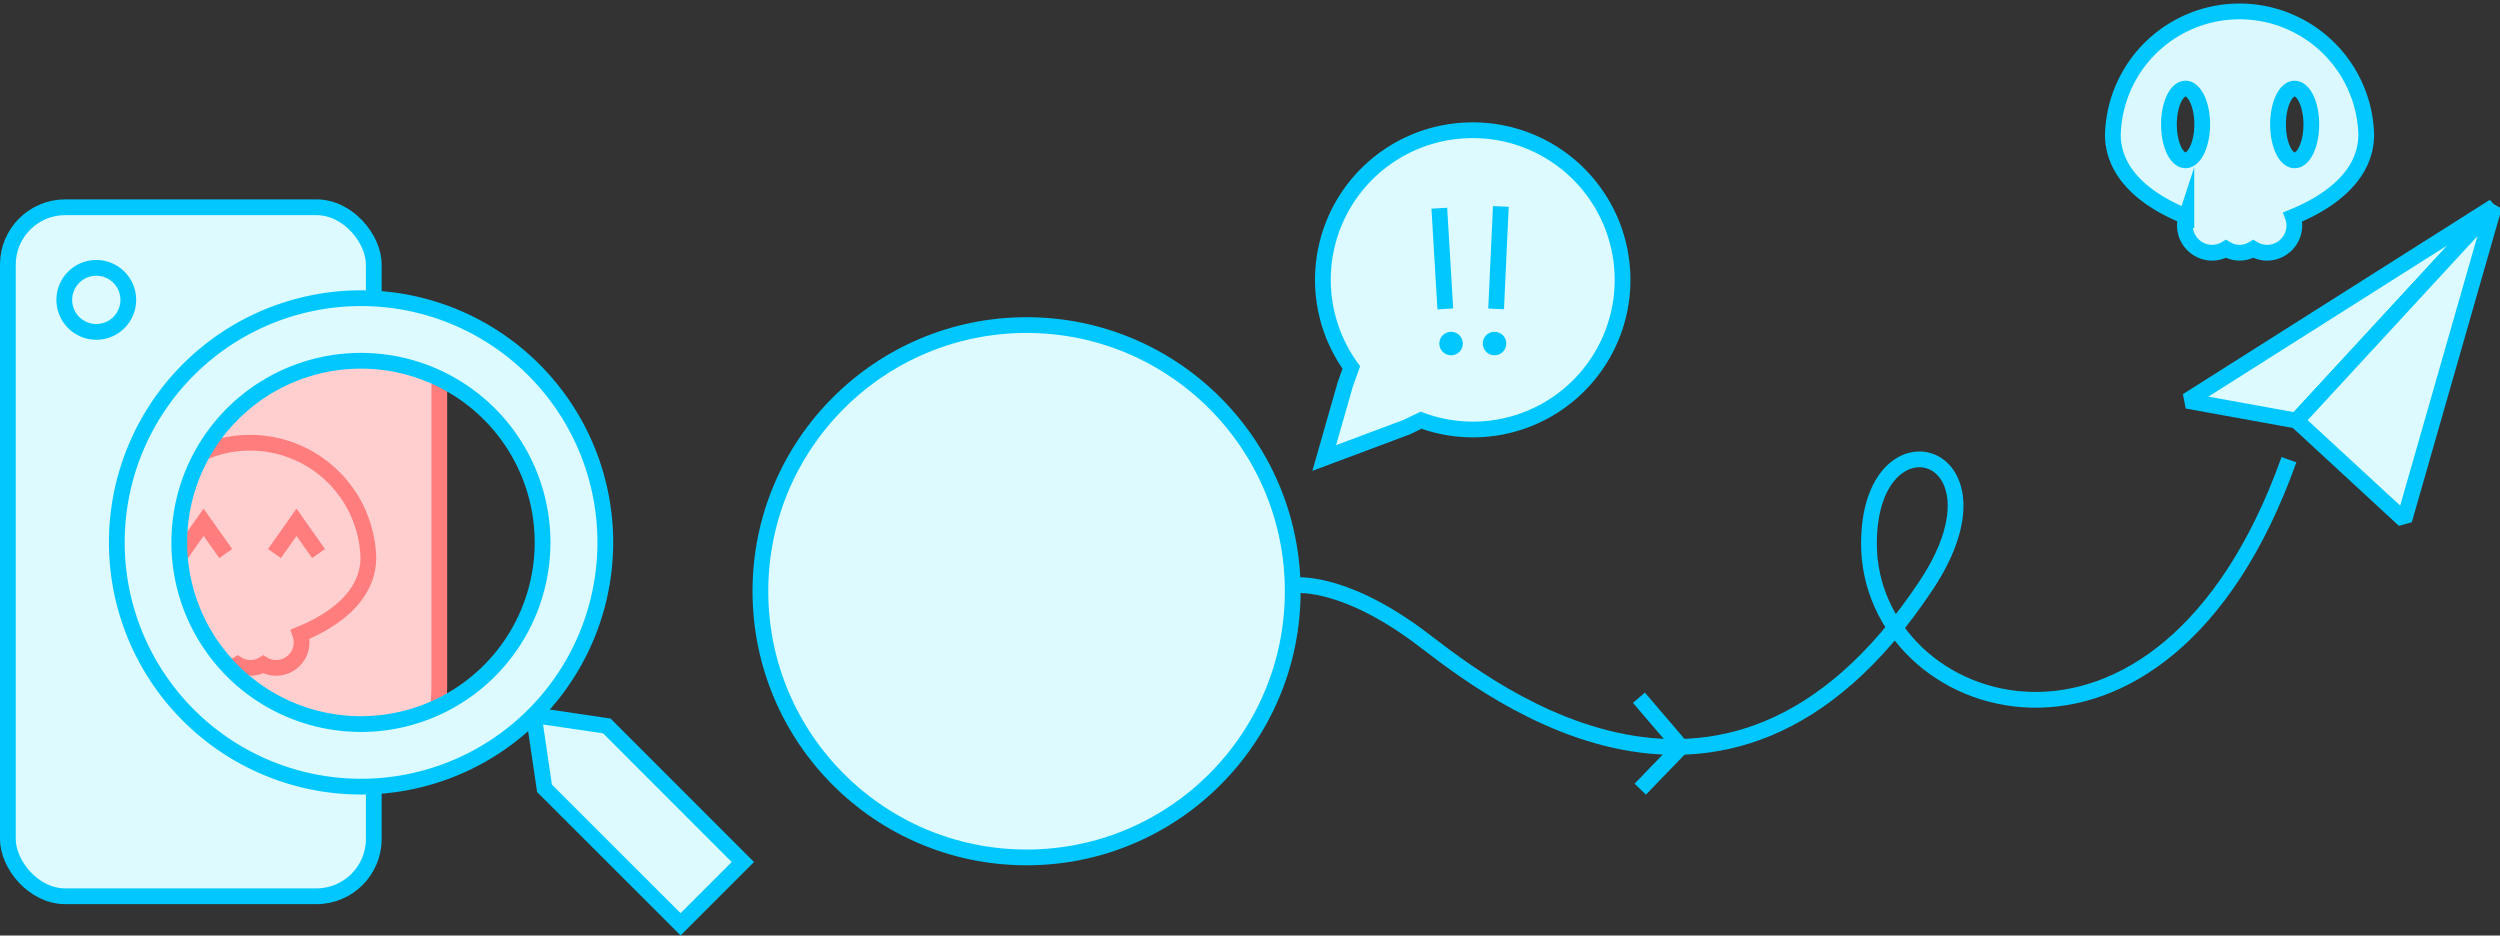 <svg xmlns="http://www.w3.org/2000/svg" viewBox="0 0 238.1 89.1"><rect x="0" y="0" width="238.1" height="89.1" fill="#333333" stroke="none"/><defs><style>.cls-1,.cls-4{fill:#dcfaff;}.cls-1,.cls-3,.cls-4,.cls-5{stroke:#00c8ff;}.cls-1,.cls-2,.cls-3,.cls-5{stroke-miterlimit:10;}.cls-1,.cls-2,.cls-3,.cls-4,.cls-5{stroke-width:1.5px;}.cls-2{fill:#ffcfcf;stroke:#ff7d7d;}.cls-3{fill:none;}.cls-4{stroke-linejoin:bevel;}.cls-5{fill:#daf8fd;}.cls-6{fill:#00c8ff;}</style></defs><title>cert1</title><g id="Layer_2" data-name="Layer 2"><g id="Layer_1-2" data-name="Layer 1"><path class="cls-1" d="M139.62,12.42A14.24,14.24,0,0,0,128.7,35l-.58,1.62-2,7L134,40.67l1.34-.65a14.25,14.25,0,1,0,4.28-27.6Z"/><rect class="cls-1" x="0.75" y="19.74" width="34.85" height="65.62" rx="5.46"/><path class="cls-2" d="M40.62,72.41a22.3,22.3,0,0,0,1.22-7.29V34.4L28.57,31.78l-9.15,6.79L14.75,51.66,17.08,62.4l10,8Z"/><path class="cls-2" d="M19.12,60.43a2.26,2.26,0,0,0-.13.74,2.43,2.43,0,0,0,2.43,2.44,2.4,2.4,0,0,0,1.22-.34,2.34,2.34,0,0,0,2.43,0,2.42,2.42,0,0,0,3.52-2.87c3.1-1.26,6.49-3.58,6.49-7.3a11.27,11.27,0,0,0-22.53,0C12.55,56.85,16,59.17,19.12,60.43Z"/><polyline class="cls-2" points="26.14 52.72 28.24 49.74 30.34 52.72"/><polyline class="cls-2" points="17.29 52.72 19.39 49.74 21.5 52.72"/><polygon class="cls-1" points="70.75 82.1 64.82 88.03 51.86 75.08 50.83 68.11 57.8 69.14 70.75 82.1"/><path class="cls-1" d="M50.83,68.11a23.26,23.26,0,1,1,0-32.9A23.25,23.25,0,0,1,50.83,68.11ZM46.61,39.43a17.3,17.3,0,1,0,0,24.46A17.3,17.3,0,0,0,46.61,39.43Z"/><circle class="cls-1" cx="97.77" cy="56.31" r="25.35"/><path class="cls-3" d="M218,43.78c-12.13,34-40,24.31-40,8,0-13.08,14.07-9.05,5.46,3.95C164,85.09,139.94,64.13,135,60.51c-7.5-5.5-11.9-4.75-11.9-4.75"/><polygon class="cls-4" points="218.72 40.06 208.3 38.17 237.54 19.66 218.72 40.06"/><polygon class="cls-4" points="237.54 19.66 218.72 40.06 228.98 49.53 237.54 19.66"/><polyline class="cls-3" points="156.09 66.45 160.1 71.14 156.22 75.16"/><path class="cls-5" d="M225.36,12.81a12.07,12.07,0,0,0-24.13,0c0,4,3.63,6.47,7,7.82a2.83,2.83,0,0,0-.14.83,2.6,2.6,0,0,0,2.6,2.61A2.56,2.56,0,0,0,212,23.7a2.47,2.47,0,0,0,2.6,0,2.56,2.56,0,0,0,1.31.37,2.6,2.6,0,0,0,2.6-2.61,2.36,2.36,0,0,0-.14-.8C221.67,19.32,225.36,16.83,225.36,12.81Zm-17.21,2.46c-.87,0-1.58-1.53-1.58-3.42s.71-3.41,1.58-3.41,1.59,1.53,1.59,3.41S209,15.27,208.15,15.27Zm10.39,0c-.87,0-1.58-1.53-1.58-3.42s.71-3.41,1.58-3.41,1.59,1.53,1.59,3.41S219.42,15.27,218.54,15.27Z"/><circle class="cls-1" cx="9.17" cy="28.56" r="3.05"/><line class="cls-3" x1="137.08" y1="19.83" x2="137.65" y2="29.42"/><line class="cls-3" x1="142.94" y1="19.66" x2="142.49" y2="29.42"/><circle class="cls-6" cx="138.2" cy="32.72" r="1.12"/><circle class="cls-6" cx="142.34" cy="32.72" r="1.12"/></g></g></svg>